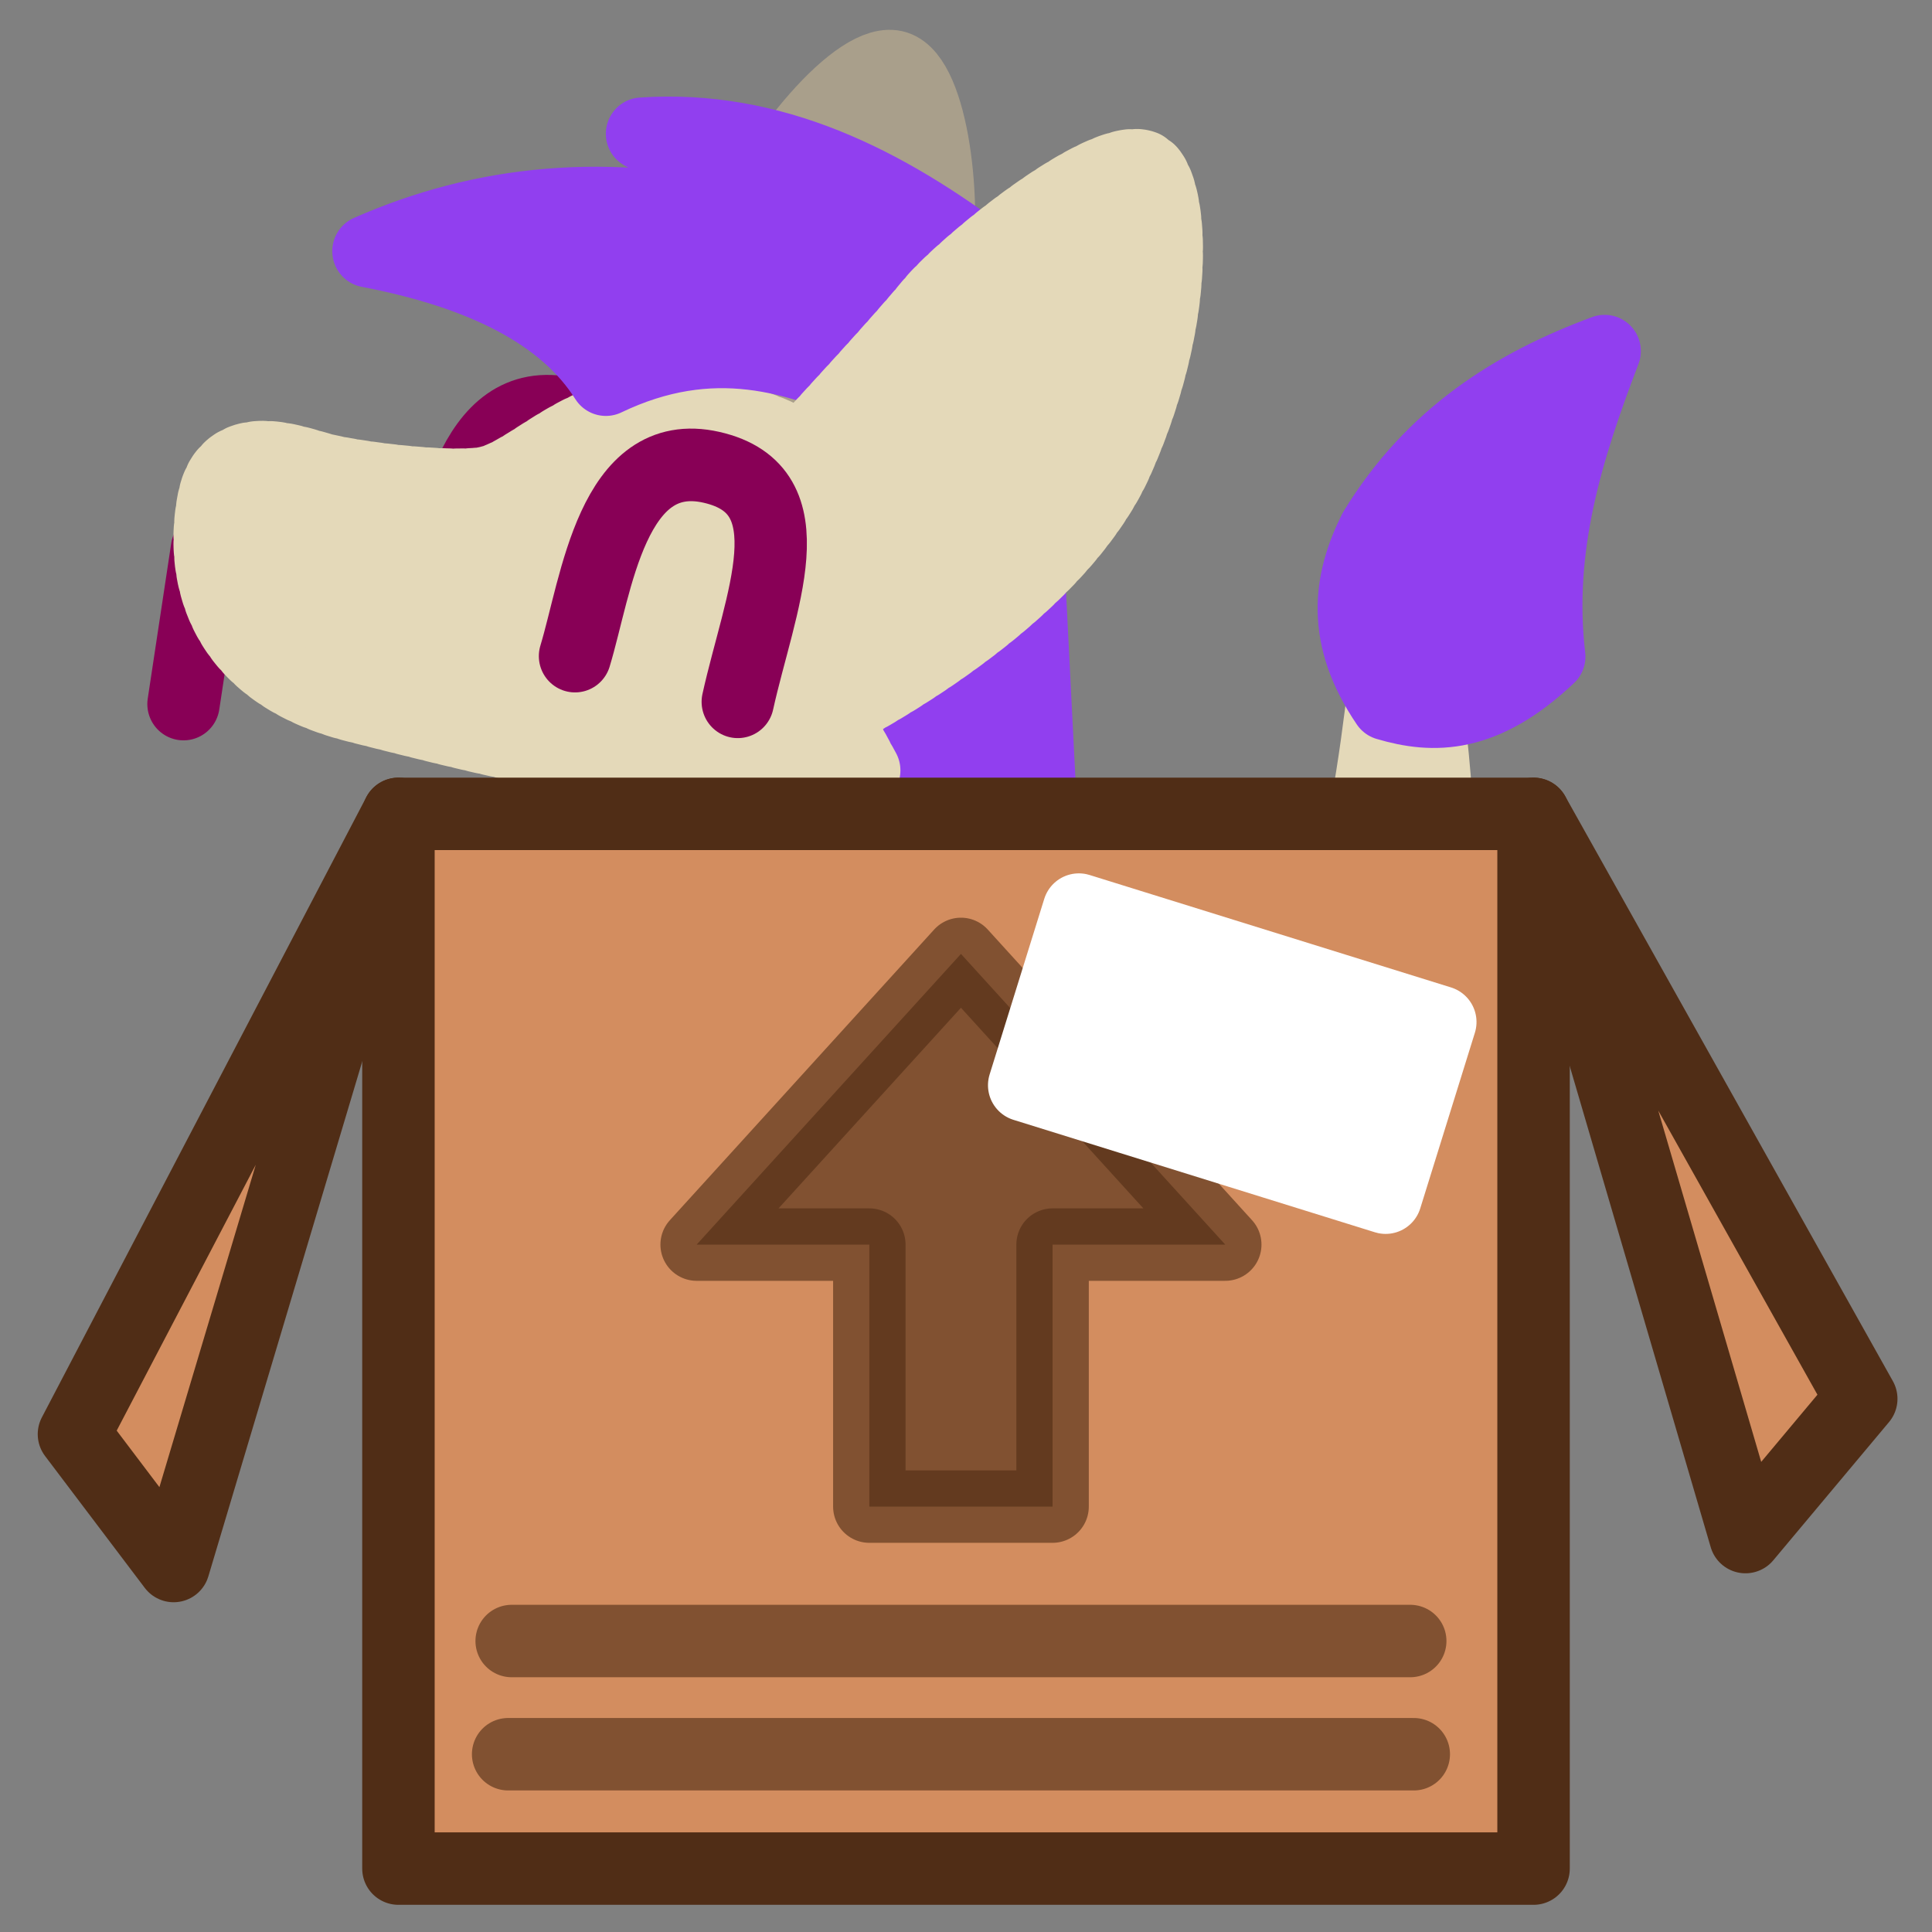 <?xml version="1.0" encoding="UTF-8" standalone="no"?>
<!-- Created with Inkscape (http://www.inkscape.org/) -->

<svg
   version="1.1"
   id="svg824"
   width="1706.667"
   height="1706.667"
   viewBox="0 0 1706.667 1706.667"
   sodipodi:docname="ying_box.svg"
   inkscape:version="1.1 (c68e22c387, 2021-05-23)"
   inkscape:export-filename="D:\Pictures\yingmotes\ying_smol.png"
   inkscape:export-xdpi="72"
   inkscape:export-ydpi="72"
   xmlns:inkscape="http://www.inkscape.org/namespaces/inkscape"
   xmlns:sodipodi="http://sodipodi.sourceforge.net/DTD/sodipodi-0.dtd"
   xmlns="http://www.w3.org/2000/svg"
   xmlns:svg="http://www.w3.org/2000/svg">
  <rect x="0" y="0" width="1706.667" height="1706.667" fill="#808080" stroke="none"/>
  <defs
     id="defs828" />
  <sodipodi:namedview
     id="namedview826"
     pagecolor="#ffffff"
     bordercolor="#666666"
     borderopacity="1.0"
     inkscape:pageshadow="2"
     inkscape:pageopacity="0.0"
     inkscape:pagecheckerboard="0"
     showgrid="false"
     inkscape:zoom="0.45254834"
     inkscape:cx="486.13591"
     inkscape:cy="272.89902"
     inkscape:window-width="1920"
     inkscape:window-height="1001"
     inkscape:window-x="-9"
     inkscape:window-y="-9"
     inkscape:window-maximized="1"
     inkscape:current-layer="layer2" />
  <g
     id="layer1"
     inkscape:label="Ying"
     style="display:inline"
     inkscape:groupmode="layer">
    <path
       style="fill:#e4d9b9;fill-opacity:1;stroke:#e4d9b9;stroke-width:64;stroke-linecap:round;stroke-linejoin:round;stroke-opacity:1;paint-order:fill markers stroke;stop-color:#000000"
       d="m 533.971,845.446 c 0,0 -16.423,137.347 32.015,216.628 89.009,160.364 286.78,297.741 443.872,201.006 157.092,-96.735 157.497,-145.81 229.929,-317.213 72.433,-171.403 -6.405,-460.985 -6.405,-460.985 0,0 -11.507,211.954 -49.772,327.542 C 1143.176,934.566 1049.049,1041.362 931.3,1095.066 823.41,1144.274 726.835,1114.985 656.353,987.428 591.442,869.955 576.581,792.228 576.581,792.228"
       id="path2053"
       sodipodi:nodetypes="cczzcsssc" />
    <g
       id="g31027"
       inkscape:label="head"
       transform="matrix(1.336,0.537,-0.535,1.34,284.331,-305.207)"
       style="display:inline;stroke-width:0.694">
      <path
         style="display:inline;fill:none;stroke:#880056;stroke-width:44.411;stroke-linecap:round;stroke-linejoin:round;stroke-opacity:1;paint-order:fill markers stroke;stop-color:#000000"
         d="m 278.043,513.479 c -3.83,-44.874 -27.011,-128.6 34.885,-138.433 61.896,-9.833 58.17,65.867 68.251,127.229"
         id="path952-4"
         sodipodi:nodetypes="czc" />
      <path
         style="fill:none;stroke:#880056;stroke-width:44.411;stroke-linecap:round;stroke-linejoin:round;stroke-opacity:1;paint-order:fill markers stroke;stop-color:#000000"
         d="m 137.991,534.299 21.93,93.524"
         id="path1858"
         sodipodi:nodetypes="cc" />
      <path
         style="fill:#a99f8b;fill-opacity:1;stroke:#a99f8b;stroke-width:44.411;stroke-linecap:round;stroke-miterlimit:4;stroke-dasharray:none;stroke-dashoffset:0;stroke-opacity:1;paint-order:fill markers stroke;stop-color:#000000"
         d="m 383.618,368.369 c 0,0 -16.264,-58.369 -14.222,-120.846 2.246,-68.731 28.445,-142.749 51.65,-144.26 23.205,-1.511 60.632,65.71 70.363,113.293 9.731,47.583 -1.497,152.568 -1.497,152.568 z"
         id="path1640"
         inkscape:label="leftear"
         sodipodi:nodetypes="cssscc" />
      <path
         style="display:inline;fill:#913fef;fill-opacity:1;stroke:#913fef;stroke-width:44.411;stroke-linecap:round;stroke-linejoin:round;stroke-opacity:1;paint-order:fill markers stroke;stop-color:#000000"
         d="M 586.465,305.398 766.731,697.034 690.534,647.659 675.92,715.996 601.283,637.928 582.485,692.7 493.483,418.577 Z"
         id="path30938"
         inkscape:label="mane"
         inkscape:transform-center-x="-20.068896"
         inkscape:transform-center-y="201.8778" />
      <path
         id="path1148"
         style="display:inline;fill:#e4d9b9;stroke:#e4d9b9;stroke-width:44.411;stroke-linecap:round;stroke-linejoin:round;stroke-miterlimit:4;stroke-dasharray:4.441, 4.441;stroke-dashoffset:0;stroke-opacity:1;paint-order:fill markers stroke;stop-color:#000000"
         inkscape:label="head"
         d="m 539.601,477.494 c 0,0 -0.037,-3.702 -0.323,-9.722 -0.143,-3.01 -0.348,-6.599 -0.642,-10.595 -0.294,-3.996 -0.678,-8.399 -1.177,-13.036 -0.499,-4.636 -1.115,-9.506 -1.873,-14.437 -0.758,-4.931 -1.658,-9.922 -2.727,-14.801 -0.535,-2.44 -1.112,-4.851 -1.734,-7.213 -0.623,-2.362 -1.291,-4.674 -2.008,-6.915 -0.717,-2.241 -1.483,-4.41 -2.301,-6.487 -0.818,-2.077 -1.689,-4.061 -2.616,-5.93 -0.926,-1.869 -2.012,-3.69 -3.234,-5.46 -1.222,-1.77 -2.581,-3.491 -4.051,-5.16 -1.471,-1.669 -3.054,-3.287 -4.726,-4.853 -1.672,-1.566 -3.433,-3.079 -5.26,-4.538 -1.827,-1.459 -3.718,-2.865 -5.652,-4.216 -1.934,-1.351 -3.909,-2.647 -5.903,-3.887 -3.987,-2.48 -8.048,-4.737 -11.992,-6.76 -3.944,-2.023 -7.773,-3.811 -11.297,-5.357 -3.524,-1.546 -6.744,-2.848 -9.471,-3.898 -5.453,-2.099 -8.935,-3.188 -8.935,-3.188 -36.22,-5.469 -78.716,2.384 -105.992,20.53 -34.334,22.841 -46.41,60.423 -67.37,72.508 -20.959,12.085 -76.352,26.434 -95.065,28.7 -18.714,2.266 -62.129,2.266 -54.644,42.296 7.485,40.03 38.176,96.677 128.001,84.592 89.826,-12.085 106.294,-15.106 181.897,-30.212 7.763,-1.551 18.257,-6.267 29.438,-12.639 l 72.511,-3.909 -31.506,-25.744 c 1.817,-1.656 3.594,-3.325 5.3,-5.007 l 48.169,-0.812 -28.778,-23.833 c 1.18,-2.242 2.197,-4.454 2.925,-6.605 0.357,-1.054 0.689,-2.267 1.033,-3.413 z" />
      <path
         style="display:inline;fill:#913fef;fill-opacity:1;stroke:#913fef;stroke-width:44.411;stroke-linecap:round;stroke-linejoin:round;stroke-opacity:1;paint-order:fill markers stroke;stop-color:#000000"
         d="m 326.762,347.09 c -38.926,-28.121 -95.275,-32.286 -164.485,-18.767 53.193,-54.199 122.017,-91.203 213.057,-103.769 -8.5,-22.368 -50.666,-20.688 -83.898,-25.39 71.85,-34.616 149.122,-28.562 228.512,-6.624 11.487,33.486 35.339,66.971 -33.118,100.457 -56.188,-3.203 -111.36,1.205 -160.069,54.092 z"
         id="path30246"
         sodipodi:nodetypes="ccccccc"
         inkscape:label="top hair" />
      <path
         id="path13483"
         style="display:inline;fill:#e4d9b9;stroke:#e4d9b9;stroke-width:44.411;stroke-linecap:round;stroke-linejoin:round;stroke-miterlimit:4;stroke-dasharray:4.441, 4.441;stroke-dashoffset:0;stroke-opacity:1;paint-order:fill markers stroke;stop-color:#000000"
         inkscape:label="rightear"
         d="m 584.978,103.263 c -26.948,0 -81.298,97.452 -90.575,126.889 -8.259,26.209 -33.54,92.191 -40.723,110.889 0,0 3.481,1.088 8.935,3.188 2.727,1.05 5.946,2.352 9.471,3.898 3.524,1.546 7.353,3.335 11.297,5.357 3.944,2.023 8.005,4.279 11.992,6.76 1.994,1.24 3.969,2.536 5.903,3.887 1.934,1.351 3.825,2.757 5.652,4.216 1.826,1.459 3.588,2.973 5.26,4.538 1.672,1.566 3.255,3.184 4.726,4.853 1.471,1.669 2.829,3.39 4.051,5.16 1.222,1.77 2.308,3.591 3.234,5.46 0.926,1.869 1.797,3.853 2.616,5.93 0.818,2.077 1.584,4.246 2.301,6.487 0.717,2.241 1.385,4.553 2.008,6.915 0.623,2.362 1.2,4.774 1.734,7.213 1.069,4.879 1.969,9.871 2.727,14.801 0.758,4.931 1.373,9.8 1.873,14.437 0.499,4.636 0.883,9.039 1.177,13.036 0.294,3.996 0.499,7.586 0.642,10.595 0.286,6.02 0.323,9.722 0.323,9.722 32.84,-40.207 94.019,-124.865 97.026,-201.27 4.117,-104.607 -34.174,-172.961 -51.649,-172.961 z" />
      <path
         style="fill:none;stroke:#880056;stroke-width:44.411;stroke-linecap:round;stroke-linejoin:round;stroke-opacity:1;paint-order:fill markers stroke;stop-color:#000000"
         d="m 372.084,511.191 c -3.83,-44.874 -27.011,-128.6 34.885,-138.433 61.896,-9.833 58.17,65.867 68.251,127.229"
         id="path952"
         sodipodi:nodetypes="czc" />
    </g>
    <path
       style="display:inline;fill:#913fef;fill-opacity:1;stroke:#913fef;stroke-width:64;stroke-linecap:round;stroke-linejoin:round;stroke-opacity:1;paint-order:fill markers stroke;stop-color:#000000"
       d="m 1225.077,622.039 c 41.412,12.286 85.762,12.515 143.441,-41.956 -11.413,-96.743 16.04,-184.015 48.958,-269.956 -80.561,29.796 -152.617,74.957 -203.427,158.496 -22.494,45.14 -29.399,93.853 11.028,153.415 z"
       id="path31499"
       sodipodi:nodetypes="ccccc"
       inkscape:label="tail tuft" />
  </g>
  <g
     inkscape:groupmode="layer"
     id="layer2"
     inkscape:label="box"
     sodipodi:insensitive="true">
    <path
       style="display:inline;fill:#d38d5f;fill-opacity:1;stroke:#502d16;stroke-width:64;stroke-linecap:round;stroke-linejoin:round;stroke-opacity:1;paint-order:fill markers stroke;stop-color:#000000"
       d="M 1354.698,718.938 1541.912,1357.803 1644.174,1235.658 1354.698,718.938"
       id="path5606-0"
       sodipodi:nodetypes="cccc" />
    <path
       style="fill:#d38d5f;stroke:#502d16;stroke-width:64;stroke-linecap:round;stroke-linejoin:round;stroke-opacity:1;paint-order:fill markers stroke;stop-color:#000000"
       d="M 351.969,718.938 153.392,1383.368 65.334,1266.904 351.969,718.938"
       id="path5606"
       sodipodi:nodetypes="cccc" />
    <rect
       style="fill:#d38d5f;stroke:#502d16;stroke-width:64;stroke-linecap:round;stroke-linejoin:round;stroke-opacity:1;paint-order:fill markers stroke;stop-color:#000000"
       id="rect5049"
       width="1002.729"
       height="931.714"
       x="351.969"
       y="718.938" />
    <path
       id="rect9193"
       style="opacity:0.623;fill:#502d16;fill-opacity:1;stroke:#502d16;stroke-width:64;stroke-linecap:round;stroke-linejoin:round;stroke-opacity:1;paint-order:fill markers stroke;stop-color:#000000"
       d="M 848.876,842.65 615.4,1099.434 h 152.538 v 231.442 h 161.875 v -231.442 h 152.537 z" />
    <path
       style="opacity:0.623;fill:#502d16;fill-opacity:1;stroke:#502d16;stroke-width:64;stroke-linecap:round;stroke-linejoin:round;stroke-opacity:1;paint-order:fill markers stroke;stop-color:#000000"
       d="m 452,1449.625 h 793.75"
       id="path10704" />
    <path
       style="opacity:0.623;fill:#502d16;fill-opacity:1;stroke:#502d16;stroke-width:64;stroke-linecap:round;stroke-linejoin:round;stroke-opacity:1;paint-order:fill markers stroke;stop-color:#000000"
       d="m 1248.875,1549.625 h -800"
       id="path10706" />
    <g
       id="g11824"
       transform="rotate(17.281,993.223,946.019)">
      <rect
         style="opacity:1;fill:#ffffff;fill-opacity:1;stroke:#ffffff;stroke-width:64;stroke-linecap:round;stroke-linejoin:round;stroke-opacity:1;paint-order:fill markers stroke;stop-color:#000000"
         id="rect11272"
         width="334.375"
         height="162.5"
         x="912.5"
         y="821.875" />
    </g>
  </g>
</svg>
